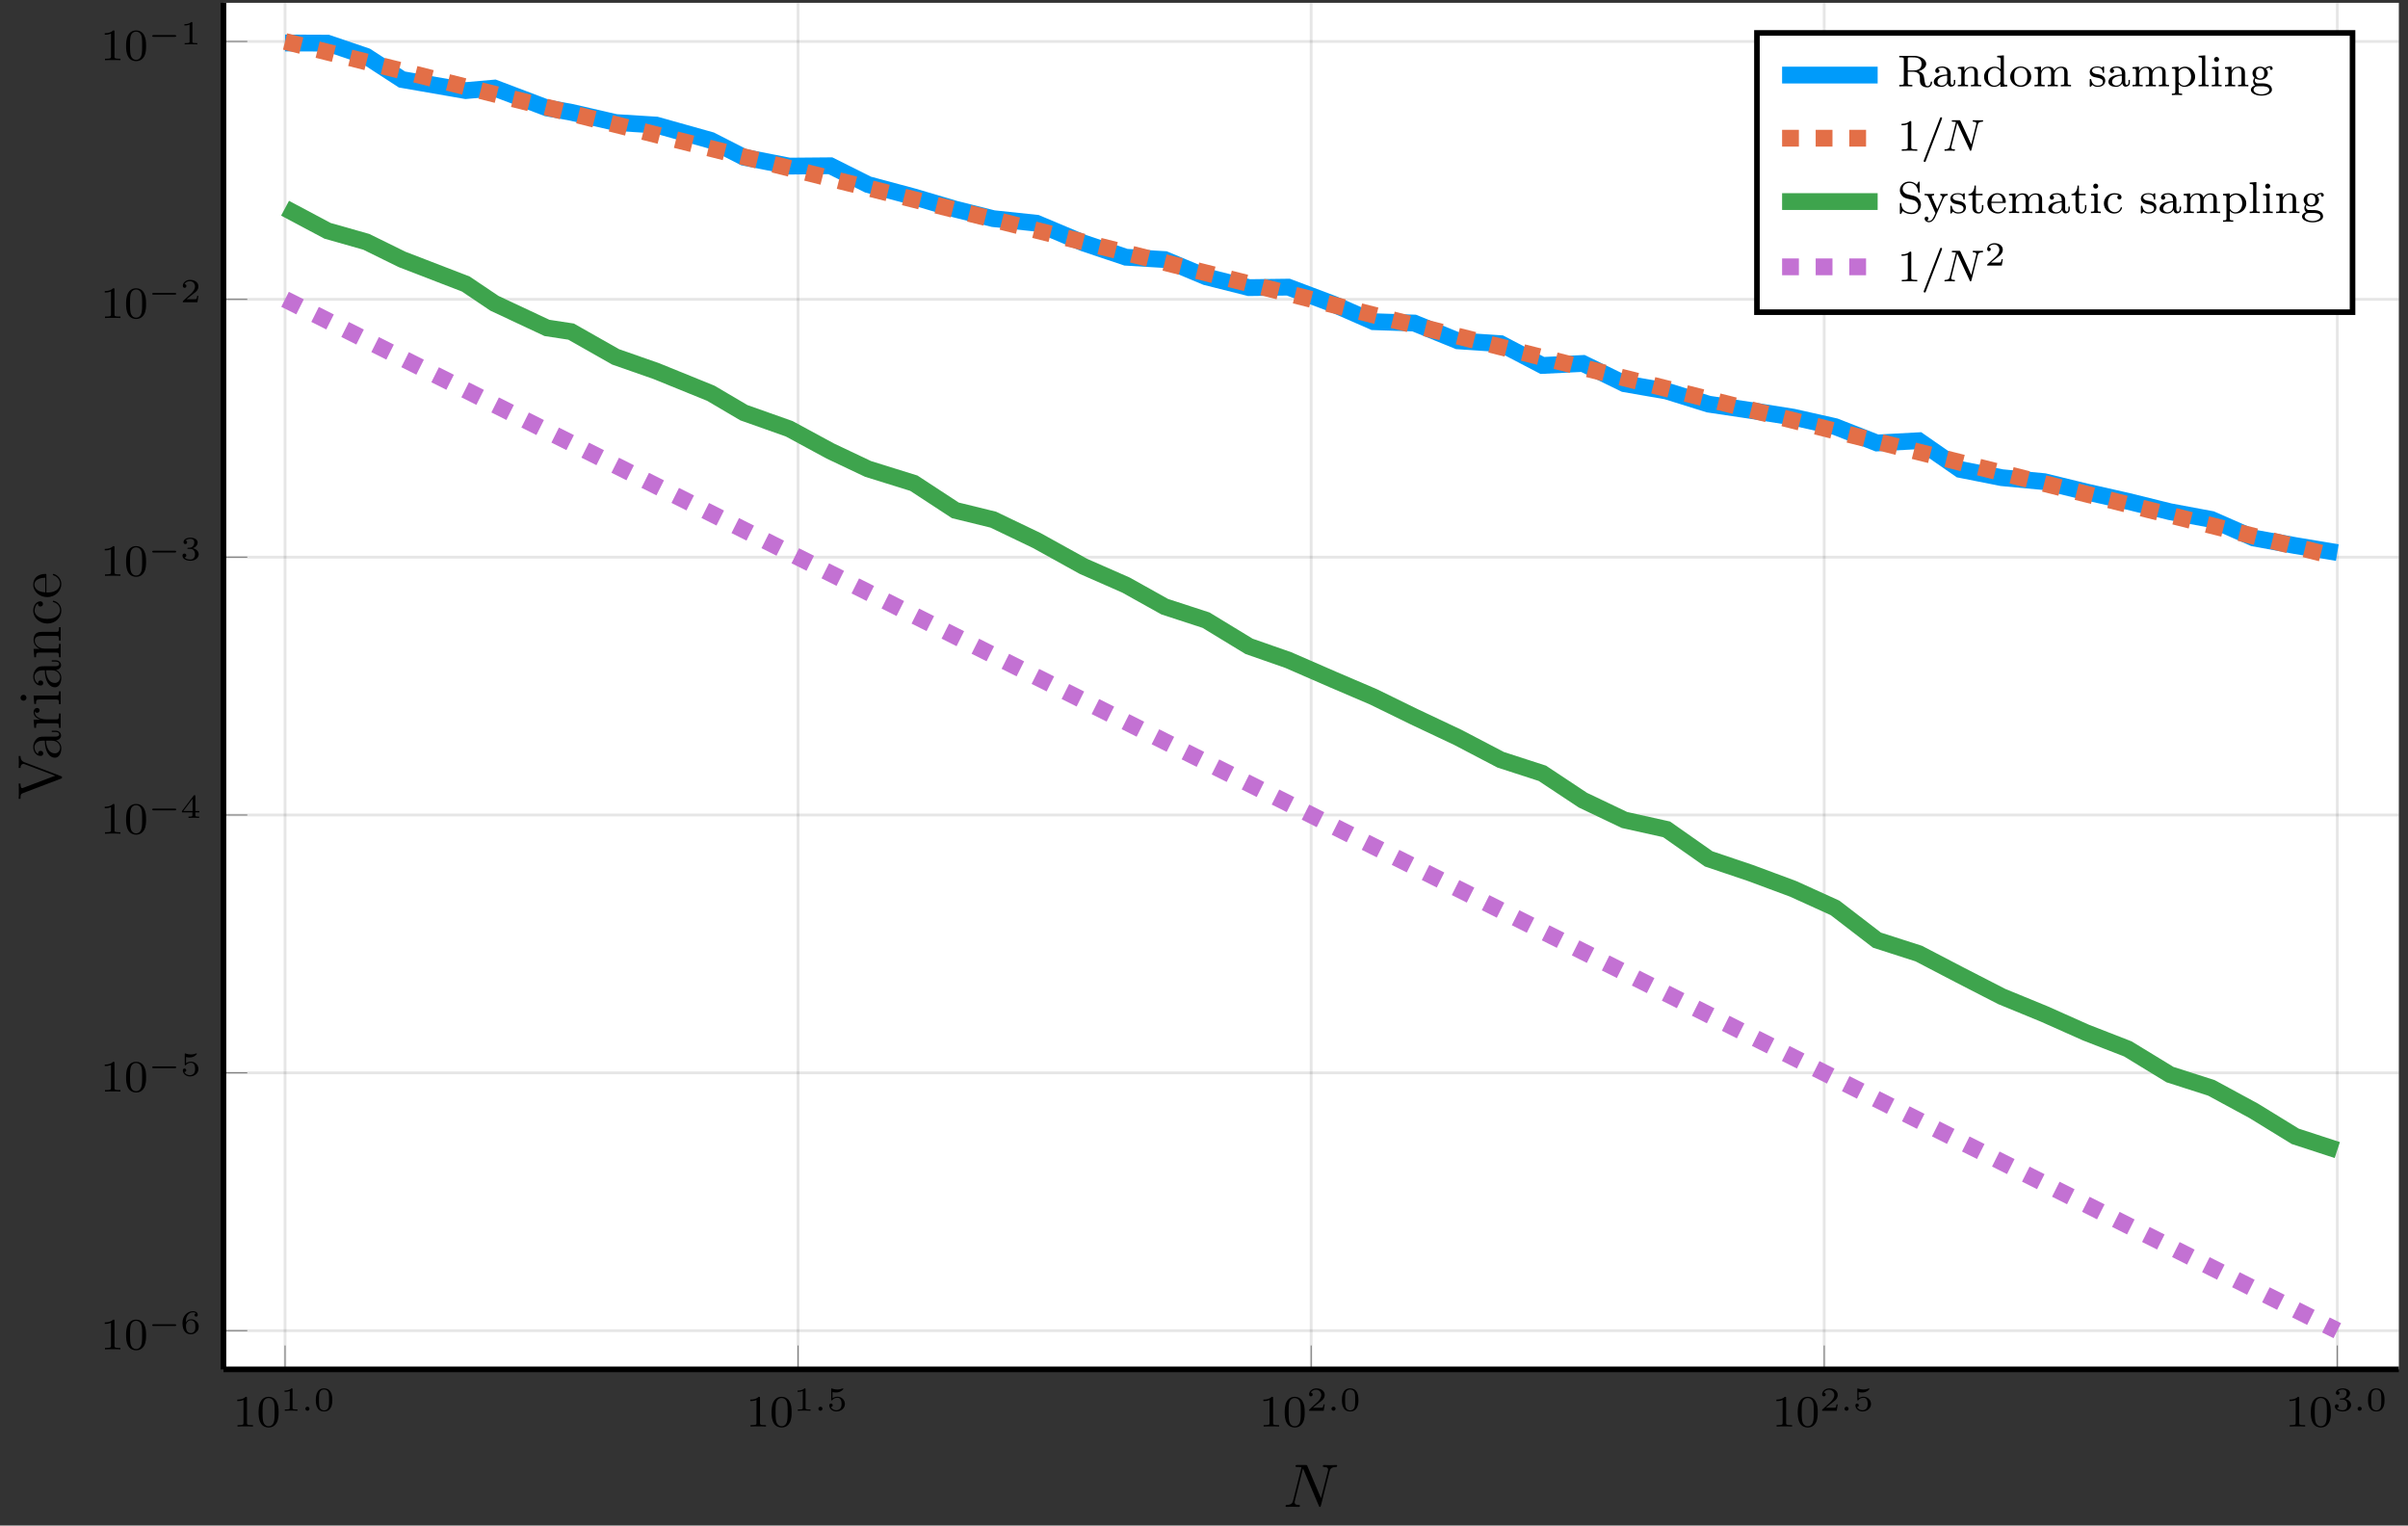 <?xml version="1.0" encoding="UTF-8"?>
<svg xmlns="http://www.w3.org/2000/svg" xmlns:xlink="http://www.w3.org/1999/xlink" width="428.575pt" height="271.467pt" viewBox="0 0 428.575 271.467" version="1.1">
<rect x="0" y="0" width="428.575" height="271.467" fill="#333333" stroke="none"/>
<defs>
<g>
<symbol overflow="visible" id="glyph0-0">
<path style="stroke:none;" d=""/>
</symbol>
<symbol overflow="visible" id="glyph0-1">
<path style="stroke:none;" d="M 2.5 -5.078 C 2.5 -5.297 2.484 -5.297 2.266 -5.297 C 1.938 -4.984 1.516 -4.797 0.766 -4.797 L 0.766 -4.531 C 0.984 -4.531 1.406 -4.531 1.875 -4.734 L 1.875 -0.656 C 1.875 -0.359 1.844 -0.266 1.094 -0.266 L 0.812 -0.266 L 0.812 0 C 1.141 -0.031 1.828 -0.031 2.188 -0.031 C 2.547 -0.031 3.234 -0.031 3.562 0 L 3.562 -0.266 L 3.281 -0.266 C 2.531 -0.266 2.5 -0.359 2.5 -0.656 Z M 2.5 -5.078 "/>
</symbol>
<symbol overflow="visible" id="glyph0-2">
<path style="stroke:none;" d="M 3.891 -2.547 C 3.891 -3.391 3.812 -3.906 3.547 -4.422 C 3.203 -5.125 2.547 -5.297 2.109 -5.297 C 1.109 -5.297 0.734 -4.547 0.625 -4.328 C 0.344 -3.75 0.328 -2.953 0.328 -2.547 C 0.328 -2.016 0.344 -1.219 0.734 -0.578 C 1.094 0.016 1.688 0.172 2.109 0.172 C 2.5 0.172 3.172 0.047 3.578 -0.734 C 3.875 -1.312 3.891 -2.031 3.891 -2.547 Z M 2.109 -0.062 C 1.844 -0.062 1.297 -0.188 1.125 -1.016 C 1.031 -1.469 1.031 -2.219 1.031 -2.641 C 1.031 -3.188 1.031 -3.75 1.125 -4.188 C 1.297 -5 1.906 -5.078 2.109 -5.078 C 2.375 -5.078 2.938 -4.938 3.094 -4.219 C 3.188 -3.781 3.188 -3.172 3.188 -2.641 C 3.188 -2.172 3.188 -1.453 3.094 -1 C 2.922 -0.172 2.375 -0.062 2.109 -0.062 Z M 2.109 -0.062 "/>
</symbol>
<symbol overflow="visible" id="glyph1-0">
<path style="stroke:none;" d=""/>
</symbol>
<symbol overflow="visible" id="glyph1-1">
<path style="stroke:none;" d="M 2.141 -3.797 C 2.141 -3.984 2.125 -3.984 1.938 -3.984 C 1.547 -3.594 0.938 -3.594 0.719 -3.594 L 0.719 -3.359 C 0.875 -3.359 1.281 -3.359 1.641 -3.531 L 1.641 -0.516 C 1.641 -0.312 1.641 -0.234 1.016 -0.234 L 0.766 -0.234 L 0.766 0 C 1.094 -0.031 1.562 -0.031 1.891 -0.031 C 2.219 -0.031 2.688 -0.031 3.016 0 L 3.016 -0.234 L 2.766 -0.234 C 2.141 -0.234 2.141 -0.312 2.141 -0.516 Z M 2.141 -3.797 "/>
</symbol>
<symbol overflow="visible" id="glyph1-2">
<path style="stroke:none;" d="M 3.297 -1.906 C 3.297 -2.344 3.297 -3.984 1.828 -3.984 C 0.359 -3.984 0.359 -2.344 0.359 -1.906 C 0.359 -1.484 0.359 0.125 1.828 0.125 C 3.297 0.125 3.297 -1.484 3.297 -1.906 Z M 1.828 -0.062 C 1.578 -0.062 1.172 -0.188 1.016 -0.688 C 0.922 -1.031 0.922 -1.609 0.922 -1.984 C 0.922 -2.391 0.922 -2.844 1.016 -3.172 C 1.156 -3.703 1.609 -3.781 1.828 -3.781 C 2.094 -3.781 2.5 -3.656 2.625 -3.203 C 2.719 -2.891 2.719 -2.453 2.719 -1.984 C 2.719 -1.609 2.719 -1 2.625 -0.672 C 2.453 -0.141 2.016 -0.062 1.828 -0.062 Z M 1.828 -0.062 "/>
</symbol>
<symbol overflow="visible" id="glyph1-3">
<path style="stroke:none;" d="M 1.016 -3.328 C 1.219 -3.266 1.422 -3.25 1.625 -3.25 C 1.766 -3.25 2.094 -3.25 2.469 -3.453 C 2.578 -3.516 2.938 -3.766 2.938 -3.891 C 2.938 -3.969 2.891 -3.984 2.859 -3.984 C 2.844 -3.984 2.844 -3.984 2.766 -3.953 C 2.562 -3.875 2.25 -3.781 1.859 -3.781 C 1.562 -3.781 1.25 -3.844 0.969 -3.938 C 0.922 -3.969 0.891 -3.984 0.875 -3.984 C 0.781 -3.984 0.781 -3.906 0.781 -3.812 L 0.781 -2.016 C 0.781 -1.922 0.781 -1.844 0.891 -1.844 C 0.953 -1.844 0.969 -1.875 1 -1.922 C 1.156 -2.109 1.422 -2.312 1.891 -2.312 C 2.625 -2.312 2.625 -1.422 2.625 -1.234 C 2.625 -1 2.609 -0.656 2.406 -0.406 C 2.219 -0.188 1.938 -0.094 1.688 -0.094 C 1.281 -0.094 0.859 -0.312 0.719 -0.672 C 1.016 -0.672 1.047 -0.906 1.047 -0.969 C 1.047 -1.141 0.922 -1.281 0.734 -1.281 C 0.688 -1.281 0.438 -1.25 0.438 -0.953 C 0.438 -0.406 0.953 0.125 1.703 0.125 C 2.531 0.125 3.219 -0.453 3.219 -1.203 C 3.219 -1.891 2.672 -2.5 1.891 -2.5 C 1.516 -2.5 1.203 -2.375 1.016 -2.219 Z M 1.016 -3.328 "/>
</symbol>
<symbol overflow="visible" id="glyph1-4">
<path style="stroke:none;" d="M 3.219 -1.125 L 3 -1.125 C 2.984 -1.031 2.922 -0.641 2.844 -0.578 C 2.797 -0.531 2.312 -0.531 2.219 -0.531 L 1.109 -0.531 L 1.875 -1.156 C 2.078 -1.328 2.609 -1.703 2.797 -1.891 C 2.969 -2.062 3.219 -2.375 3.219 -2.797 C 3.219 -3.547 2.547 -3.984 1.734 -3.984 C 0.969 -3.984 0.438 -3.469 0.438 -2.906 C 0.438 -2.609 0.688 -2.562 0.75 -2.562 C 0.906 -2.562 1.078 -2.672 1.078 -2.891 C 1.078 -3.016 1 -3.219 0.734 -3.219 C 0.875 -3.516 1.234 -3.75 1.656 -3.75 C 2.281 -3.75 2.609 -3.281 2.609 -2.797 C 2.609 -2.375 2.328 -1.938 1.922 -1.547 L 0.5 -0.25 C 0.438 -0.188 0.438 -0.188 0.438 0 L 3.031 0 Z M 3.219 -1.125 "/>
</symbol>
<symbol overflow="visible" id="glyph1-5">
<path style="stroke:none;" d="M 1.766 -1.984 C 2.266 -1.984 2.609 -1.641 2.609 -1.031 C 2.609 -0.375 2.219 -0.094 1.781 -0.094 C 1.609 -0.094 1 -0.125 0.734 -0.469 C 0.969 -0.5 1.062 -0.656 1.062 -0.812 C 1.062 -1.016 0.922 -1.156 0.719 -1.156 C 0.562 -1.156 0.375 -1.047 0.375 -0.797 C 0.375 -0.203 1.031 0.125 1.797 0.125 C 2.688 0.125 3.266 -0.438 3.266 -1.031 C 3.266 -1.469 2.938 -1.938 2.219 -2.109 C 2.703 -2.266 3.078 -2.656 3.078 -3.141 C 3.078 -3.625 2.516 -3.984 1.797 -3.984 C 1.094 -3.984 0.562 -3.656 0.562 -3.172 C 0.562 -2.906 0.766 -2.844 0.891 -2.844 C 1.047 -2.844 1.203 -2.938 1.203 -3.156 C 1.203 -3.344 1.078 -3.453 0.906 -3.469 C 1.188 -3.781 1.734 -3.781 1.797 -3.781 C 2.094 -3.781 2.484 -3.641 2.484 -3.141 C 2.484 -2.812 2.297 -2.234 1.688 -2.203 C 1.578 -2.203 1.422 -2.188 1.375 -2.188 C 1.312 -2.172 1.25 -2.172 1.25 -2.078 C 1.25 -1.984 1.312 -1.984 1.406 -1.984 Z M 1.766 -1.984 "/>
</symbol>
<symbol overflow="visible" id="glyph1-6">
<path style="stroke:none;" d="M 0.969 -1.984 C 0.984 -2.281 1 -2.781 1.203 -3.141 C 1.469 -3.609 1.859 -3.781 2.219 -3.781 C 2.359 -3.781 2.641 -3.766 2.781 -3.594 C 2.562 -3.547 2.516 -3.406 2.516 -3.297 C 2.516 -3.141 2.625 -3.016 2.812 -3.016 C 2.984 -3.016 3.094 -3.125 3.094 -3.312 C 3.094 -3.688 2.828 -3.984 2.219 -3.984 C 1.281 -3.984 0.375 -3.172 0.375 -1.891 C 0.375 -0.438 1.047 0.125 1.844 0.125 C 2.078 0.125 2.484 0.094 2.844 -0.266 C 3.047 -0.453 3.266 -0.688 3.266 -1.219 C 3.266 -1.422 3.25 -1.812 2.891 -2.141 C 2.672 -2.344 2.406 -2.547 1.906 -2.547 C 1.484 -2.547 1.172 -2.328 0.969 -1.984 Z M 1.844 -0.094 C 1 -0.094 1 -1.125 1 -1.359 C 1 -1.859 1.328 -2.359 1.875 -2.359 C 2.188 -2.359 2.359 -2.234 2.5 -2.047 C 2.672 -1.812 2.672 -1.531 2.672 -1.219 C 2.672 -0.812 2.656 -0.609 2.453 -0.359 C 2.312 -0.188 2.125 -0.094 1.844 -0.094 Z M 1.844 -0.094 "/>
</symbol>
<symbol overflow="visible" id="glyph1-7">
<path style="stroke:none;" d="M 3.375 -0.984 L 3.375 -1.219 L 2.672 -1.219 L 2.672 -3.859 C 2.672 -4 2.672 -4.047 2.531 -4.047 C 2.422 -4.047 2.406 -4.016 2.359 -3.953 L 0.281 -1.219 L 0.281 -0.984 L 2.141 -0.984 L 2.141 -0.5 C 2.141 -0.312 2.141 -0.234 1.641 -0.234 L 1.453 -0.234 L 1.453 0 C 1.578 0 2.141 -0.031 2.406 -0.031 C 2.672 -0.031 3.234 0 3.344 0 L 3.344 -0.234 L 3.172 -0.234 C 2.672 -0.234 2.672 -0.312 2.672 -0.5 L 2.672 -0.984 Z M 2.172 -3.391 L 2.172 -1.219 L 0.531 -1.219 Z M 2.172 -3.391 "/>
</symbol>
<symbol overflow="visible" id="glyph2-0">
<path style="stroke:none;" d=""/>
</symbol>
<symbol overflow="visible" id="glyph2-1">
<path style="stroke:none;" d="M 1.5 -0.359 C 1.5 -0.578 1.328 -0.719 1.141 -0.719 C 0.922 -0.719 0.766 -0.547 0.766 -0.359 C 0.766 -0.156 0.938 0 1.141 0 C 1.328 0 1.5 -0.172 1.5 -0.359 Z M 1.5 -0.359 "/>
</symbol>
<symbol overflow="visible" id="glyph3-0">
<path style="stroke:none;" d=""/>
</symbol>
<symbol overflow="visible" id="glyph3-1">
<path style="stroke:none;" d="M 4.766 -1.344 C 4.859 -1.344 5.016 -1.344 5.016 -1.5 C 5.016 -1.656 4.859 -1.656 4.766 -1.656 L 1 -1.656 C 0.891 -1.656 0.75 -1.656 0.75 -1.5 C 0.75 -1.344 0.891 -1.344 1 -1.344 Z M 4.766 -1.344 "/>
</symbol>
<symbol overflow="visible" id="glyph4-0">
<path style="stroke:none;" d=""/>
</symbol>
<symbol overflow="visible" id="glyph4-1">
<path style="stroke:none;" d="M 8.25 -6.297 C 8.359 -6.734 8.547 -7.078 9.422 -7.109 C 9.484 -7.109 9.609 -7.125 9.609 -7.328 C 9.609 -7.344 9.609 -7.453 9.469 -7.453 C 9.109 -7.453 8.719 -7.422 8.359 -7.422 C 8 -7.422 7.609 -7.453 7.25 -7.453 C 7.188 -7.453 7.062 -7.453 7.062 -7.234 C 7.062 -7.109 7.172 -7.109 7.25 -7.109 C 7.875 -7.094 8 -6.875 8 -6.625 C 8 -6.594 7.969 -6.438 7.969 -6.406 L 6.734 -1.547 L 4.328 -7.234 C 4.25 -7.438 4.234 -7.453 3.984 -7.453 L 2.516 -7.453 C 2.297 -7.453 2.203 -7.453 2.203 -7.234 C 2.203 -7.109 2.297 -7.109 2.516 -7.109 C 2.562 -7.109 3.25 -7.109 3.25 -7.016 L 1.781 -1.156 C 1.672 -0.719 1.5 -0.375 0.609 -0.344 C 0.547 -0.344 0.422 -0.328 0.422 -0.125 C 0.422 -0.047 0.484 0 0.562 0 C 0.922 0 1.297 -0.031 1.656 -0.031 C 2.031 -0.031 2.422 0 2.781 0 C 2.828 0 2.984 0 2.984 -0.219 C 2.984 -0.328 2.875 -0.344 2.766 -0.344 C 2.125 -0.359 2.047 -0.594 2.047 -0.812 C 2.047 -0.891 2.047 -0.953 2.078 -1.062 L 3.516 -6.828 C 3.562 -6.766 3.562 -6.734 3.625 -6.625 L 6.344 -0.203 C 6.406 -0.016 6.453 0 6.547 0 C 6.656 0 6.656 -0.031 6.719 -0.234 Z M 8.25 -6.297 "/>
</symbol>
<symbol overflow="visible" id="glyph5-0">
<path style="stroke:none;" d=""/>
</symbol>
<symbol overflow="visible" id="glyph5-1">
<path style="stroke:none;" d="M -7.156 -7.828 L -7.484 -7.828 L -7.453 -6.828 C -7.453 -6.531 -7.453 -5.984 -7.484 -5.703 L -7.156 -5.703 C -7.156 -6.266 -6.844 -6.422 -6.625 -6.422 C -6.562 -6.422 -6.531 -6.422 -6.391 -6.359 L -0.984 -4.312 L -6.688 -2.156 C -6.797 -2.109 -6.844 -2.109 -6.844 -2.109 C -7.156 -2.109 -7.156 -2.656 -7.156 -2.922 L -7.484 -2.922 C -7.453 -2.656 -7.453 -1.828 -7.453 -1.516 C -7.453 -1.203 -7.453 -0.453 -7.484 -0.203 L -7.156 -0.203 C -7.156 -0.875 -7.156 -1.047 -6.719 -1.219 L 0.016 -3.781 C 0.172 -3.828 0.234 -3.859 0.234 -4.016 C 0.234 -4.156 0.203 -4.172 0.016 -4.25 L -6.391 -6.688 C -6.672 -6.797 -7.156 -6.984 -7.156 -7.828 Z M -7.156 -7.828 "/>
</symbol>
<symbol overflow="visible" id="glyph5-2">
<path style="stroke:none;" d="M -0.969 -5.188 L -1.594 -5.188 L -1.594 -4.953 L -0.969 -4.953 C -0.344 -4.953 -0.266 -4.688 -0.266 -4.531 C -0.266 -4.125 -0.844 -4.125 -1 -4.125 L -2.922 -4.125 C -3.516 -4.125 -3.953 -4.125 -4.375 -3.641 C -4.734 -3.25 -4.891 -2.766 -4.891 -2.281 C -4.891 -1.375 -4.297 -0.688 -3.578 -0.688 C -3.266 -0.688 -3.109 -0.891 -3.109 -1.156 C -3.109 -1.406 -3.297 -1.594 -3.562 -1.594 C -4.016 -1.594 -4.016 -1.203 -4.016 -1.047 C -4.469 -1.297 -4.672 -1.812 -4.672 -2.25 C -4.672 -2.766 -4.25 -3.406 -3.266 -3.406 L -2.828 -3.406 C -2.797 -1.203 -1.875 -0.375 -1.031 -0.375 C -0.172 -0.375 0.109 -1.375 0.109 -2.047 C 0.109 -2.766 -0.328 -3.266 -0.859 -3.469 C -0.344 -3.516 0.062 -3.859 0.062 -4.328 C 0.062 -4.562 -0.094 -5.188 -0.969 -5.188 Z M -1.547 -3.406 C -0.469 -3.406 -0.109 -2.609 -0.109 -2.141 C -0.109 -1.594 -0.5 -1.156 -1.031 -1.156 C -2.469 -1.156 -2.609 -3.016 -2.625 -3.406 Z M -1.547 -3.406 "/>
</symbol>
<symbol overflow="visible" id="glyph5-3">
<path style="stroke:none;" d="M -4.188 -3.859 C -4.531 -3.859 -4.828 -3.578 -4.828 -3.094 C -4.828 -2.172 -3.828 -1.844 -3.609 -1.781 L -4.828 -1.781 L -4.703 -0.312 L -4.391 -0.312 C -4.391 -1.047 -4.312 -1.141 -3.781 -1.141 L -0.812 -1.141 C -0.312 -1.141 -0.312 -1.016 -0.312 -0.312 L 0 -0.312 C -0.016 -0.609 -0.016 -1.219 -0.016 -1.547 C -0.016 -1.844 -0.016 -2.625 0 -2.875 L -0.312 -2.875 L -0.312 -2.656 C -0.312 -1.844 -0.438 -1.828 -0.828 -1.828 L -2.547 -1.828 C -3.609 -1.828 -4.609 -2.266 -4.609 -3.109 C -4.609 -3.203 -4.609 -3.219 -4.594 -3.266 C -4.562 -3.172 -4.484 -3 -4.188 -3 C -3.875 -3 -3.75 -3.25 -3.75 -3.422 C -3.75 -3.641 -3.906 -3.859 -4.188 -3.859 Z M -4.188 -3.859 "/>
</symbol>
<symbol overflow="visible" id="glyph5-4">
<path style="stroke:none;" d="M 0 -2.641 L -0.312 -2.641 C -0.312 -1.922 -0.375 -1.891 -0.797 -1.891 L -4.828 -1.891 L -4.703 -0.391 L -4.391 -0.391 C -4.391 -1.094 -4.328 -1.188 -3.797 -1.188 L -0.812 -1.188 C -0.312 -1.188 -0.312 -1.078 -0.312 -0.359 L 0 -0.359 C -0.016 -0.672 -0.016 -1.188 -0.016 -1.516 C -0.016 -1.625 -0.016 -2.266 0 -2.641 Z M -6.609 -2.031 C -6.938 -2.031 -7.156 -1.766 -7.156 -1.5 C -7.156 -1.188 -6.906 -0.969 -6.609 -0.969 C -6.328 -0.969 -6.094 -1.203 -6.094 -1.484 C -6.094 -1.812 -6.359 -2.031 -6.609 -2.031 Z M -6.609 -2.031 "/>
</symbol>
<symbol overflow="visible" id="glyph5-5">
<path style="stroke:none;" d="M 0 -5.703 L -0.312 -5.703 C -0.312 -5.156 -0.312 -4.891 -0.641 -4.875 L -2.656 -4.875 C -3.688 -4.875 -3.984 -4.875 -4.344 -4.625 C -4.766 -4.297 -4.828 -3.797 -4.828 -3.422 C -4.828 -2.359 -3.922 -1.938 -3.703 -1.844 L -4.828 -1.844 L -4.703 -0.344 L -4.391 -0.344 C -4.391 -1.094 -4.312 -1.188 -3.781 -1.188 L -0.812 -1.188 C -0.312 -1.188 -0.312 -1.062 -0.312 -0.344 L 0 -0.344 C -0.016 -0.641 -0.016 -1.234 -0.016 -1.531 C -0.016 -1.844 -0.016 -2.438 0 -2.734 L -0.312 -2.734 C -0.312 -2.031 -0.312 -1.891 -0.812 -1.891 L -2.844 -1.891 C -4 -1.891 -4.609 -2.656 -4.609 -3.328 C -4.609 -4.016 -4.047 -4.156 -3.391 -4.156 L -0.812 -4.156 C -0.312 -4.156 -0.312 -4.047 -0.312 -3.328 L 0 -3.328 C -0.016 -3.609 -0.016 -4.203 -0.016 -4.516 C -0.016 -4.828 -0.016 -5.422 0 -5.703 Z M 0 -5.703 "/>
</symbol>
<symbol overflow="visible" id="glyph5-6">
<path style="stroke:none;" d="M -1.297 -4.453 C -1.406 -4.453 -1.406 -4.375 -1.406 -4.344 C -1.406 -4.234 -1.375 -4.234 -1.234 -4.188 C -0.453 -3.953 -0.125 -3.359 -0.125 -2.766 C -0.125 -2.109 -0.719 -1.219 -2.375 -1.219 C -4.188 -1.219 -4.641 -2.141 -4.641 -2.688 C -4.641 -3.109 -4.484 -3.719 -4.047 -3.969 C -4.047 -3.828 -4.047 -3.422 -3.609 -3.422 C -3.344 -3.422 -3.156 -3.609 -3.156 -3.875 C -3.156 -4.125 -3.312 -4.344 -3.625 -4.344 C -4.359 -4.344 -4.891 -3.578 -4.891 -2.688 C -4.891 -1.406 -3.75 -0.391 -2.359 -0.391 C -0.969 -0.391 0.109 -1.438 0.109 -2.672 C 0.109 -4.125 -1.203 -4.453 -1.297 -4.453 Z M -1.297 -4.453 "/>
</symbol>
<symbol overflow="visible" id="glyph5-7">
<path style="stroke:none;" d="M -1.297 -4.453 C -1.375 -4.453 -1.406 -4.406 -1.406 -4.344 C -1.406 -4.25 -1.359 -4.234 -1.297 -4.203 C -0.391 -3.922 -0.125 -3.188 -0.125 -2.734 C -0.125 -2.266 -0.438 -1.156 -2.328 -1.156 L -2.547 -1.156 L -2.547 -4.188 C -2.547 -4.438 -2.547 -4.453 -2.75 -4.453 C -3.859 -4.453 -4.891 -3.859 -4.891 -2.547 C -4.891 -1.297 -3.75 -0.328 -2.406 -0.328 C -0.953 -0.328 0.109 -1.453 0.109 -2.656 C 0.109 -3.969 -1.078 -4.453 -1.297 -4.453 Z M -2.75 -3.781 L -2.75 -1.172 C -4.469 -1.266 -4.672 -2.219 -4.672 -2.531 C -4.672 -3.703 -3.125 -3.766 -2.75 -3.781 Z M -2.75 -3.781 "/>
</symbol>
<symbol overflow="visible" id="glyph6-0">
<path style="stroke:none;" d=""/>
</symbol>
<symbol overflow="visible" id="glyph6-1">
<path style="stroke:none;" d="M 6.203 -0.719 C 6.203 -0.766 6.203 -0.875 6.078 -0.875 C 5.953 -0.875 5.953 -0.781 5.953 -0.734 C 5.906 -0.234 5.641 -0.062 5.406 -0.062 C 4.984 -0.062 4.938 -0.422 4.797 -1.438 C 4.734 -1.891 4.656 -2.438 3.781 -2.703 C 4.406 -2.875 5.156 -3.328 5.156 -4.016 C 5.156 -4.797 4.156 -5.438 2.969 -5.438 L 0.359 -5.438 L 0.359 -5.172 L 0.547 -5.172 C 1.156 -5.172 1.172 -5.094 1.172 -4.797 L 1.172 -0.641 C 1.172 -0.344 1.156 -0.266 0.547 -0.266 L 0.359 -0.266 L 0.359 0 L 1.516 -0.031 L 2.688 0 L 2.688 -0.266 L 2.516 -0.266 C 1.891 -0.266 1.875 -0.344 1.875 -0.641 L 1.875 -2.609 L 2.891 -2.609 C 3.469 -2.609 3.734 -2.312 3.797 -2.25 C 4.031 -2 4.031 -1.844 4.031 -1.312 C 4.031 -0.812 4.031 -0.469 4.359 -0.172 C 4.703 0.125 5.141 0.172 5.375 0.172 C 6.047 0.172 6.203 -0.484 6.203 -0.719 Z M 4.328 -4.016 C 4.328 -3.125 3.703 -2.844 2.859 -2.844 L 1.875 -2.844 L 1.875 -4.859 C 1.875 -5.062 1.891 -5.141 2.078 -5.172 C 2.156 -5.172 2.406 -5.172 2.562 -5.172 C 3.281 -5.172 4.328 -5.172 4.328 -4.016 Z M 4.328 -4.016 "/>
</symbol>
<symbol overflow="visible" id="glyph6-2">
<path style="stroke:none;" d="M 4.094 -0.719 L 4.094 -1.156 L 3.844 -1.156 L 3.844 -0.719 C 3.844 -0.391 3.734 -0.266 3.562 -0.266 C 3.266 -0.266 3.266 -0.625 3.266 -0.719 L 3.266 -2.375 C 3.266 -3.156 2.516 -3.547 1.781 -3.547 C 1.125 -3.547 0.531 -3.297 0.531 -2.766 C 0.531 -2.531 0.703 -2.391 0.906 -2.391 C 1.125 -2.391 1.281 -2.547 1.281 -2.766 C 1.281 -2.953 1.156 -3.094 0.984 -3.125 C 1.281 -3.328 1.719 -3.328 1.766 -3.328 C 2.219 -3.328 2.656 -3.016 2.656 -2.359 L 2.656 -2.125 C 2.203 -2.094 1.672 -2.078 1.109 -1.844 C 0.406 -1.531 0.266 -1.078 0.266 -0.812 C 0.266 -0.125 1.078 0.078 1.625 0.078 C 2.203 0.078 2.562 -0.25 2.734 -0.562 C 2.781 -0.266 2.984 0.047 3.344 0.047 C 3.422 0.047 4.094 0.016 4.094 -0.719 Z M 2.656 -1.125 C 2.656 -0.344 2.016 -0.141 1.688 -0.141 C 1.281 -0.141 0.922 -0.422 0.922 -0.812 C 0.922 -1.328 1.422 -1.875 2.656 -1.906 Z M 2.656 -1.125 "/>
</symbol>
<symbol overflow="visible" id="glyph6-3">
<path style="stroke:none;" d="M 4.484 0 L 4.484 -0.266 C 3.969 -0.266 3.875 -0.266 3.875 -0.625 L 3.875 -2.422 C 3.875 -3.078 3.562 -3.516 2.734 -3.516 C 1.938 -3.516 1.578 -2.938 1.484 -2.75 L 1.484 -3.516 L 0.328 -3.422 L 0.328 -3.156 C 0.875 -3.156 0.938 -3.109 0.938 -2.719 L 0.938 -0.625 C 0.938 -0.266 0.844 -0.266 0.328 -0.266 L 0.328 0 C 0.672 -0.031 1.016 -0.031 1.234 -0.031 C 1.469 -0.031 1.797 -0.031 2.141 0 L 2.141 -0.266 C 1.641 -0.266 1.531 -0.266 1.531 -0.625 L 1.531 -2.062 C 1.531 -2.906 2.172 -3.297 2.656 -3.297 C 3.141 -3.297 3.266 -2.953 3.266 -2.453 L 3.266 -0.625 C 3.266 -0.266 3.172 -0.266 2.656 -0.266 L 2.656 0 C 3 -0.031 3.359 -0.031 3.562 -0.031 C 3.797 -0.031 4.141 -0.031 4.484 0 Z M 4.484 0 "/>
</symbol>
<symbol overflow="visible" id="glyph6-4">
<path style="stroke:none;" d="M 4.422 0 L 4.422 -0.266 C 3.875 -0.266 3.812 -0.312 3.812 -0.703 L 3.812 -5.531 L 2.625 -5.438 L 2.625 -5.172 C 3.156 -5.172 3.234 -5.125 3.234 -4.734 L 3.234 -3.047 C 2.953 -3.359 2.578 -3.516 2.156 -3.516 C 1.156 -3.516 0.281 -2.734 0.281 -1.719 C 0.281 -0.734 1.078 0.078 2.078 0.078 C 2.547 0.078 2.938 -0.141 3.203 -0.422 L 3.203 0.078 Z M 3.203 -0.984 C 3.203 -0.844 3.203 -0.812 3.078 -0.656 C 2.859 -0.328 2.5 -0.141 2.125 -0.141 C 1.75 -0.141 1.438 -0.328 1.25 -0.625 C 1.031 -0.938 0.984 -1.328 0.984 -1.703 C 0.984 -2.172 1.062 -2.5 1.25 -2.766 C 1.438 -3.062 1.797 -3.297 2.203 -3.297 C 2.578 -3.297 2.969 -3.094 3.203 -2.688 Z M 3.203 -0.984 "/>
</symbol>
<symbol overflow="visible" id="glyph6-5">
<path style="stroke:none;" d="M 3.984 -1.703 C 3.984 -2.688 3.156 -3.547 2.109 -3.547 C 1.062 -3.547 0.234 -2.688 0.234 -1.703 C 0.234 -0.703 1.094 0.078 2.109 0.078 C 3.141 0.078 3.984 -0.703 3.984 -1.703 Z M 3.281 -1.766 C 3.281 -1.406 3.266 -0.969 3.031 -0.625 C 2.828 -0.312 2.469 -0.172 2.109 -0.172 C 1.688 -0.172 1.344 -0.375 1.172 -0.656 C 0.969 -0.984 0.953 -1.375 0.953 -1.766 C 0.953 -2.078 0.953 -2.547 1.188 -2.891 C 1.406 -3.172 1.734 -3.328 2.109 -3.328 C 2.531 -3.328 2.875 -3.125 3.047 -2.859 C 3.266 -2.516 3.281 -2.094 3.281 -1.766 Z M 3.281 -1.766 "/>
</symbol>
<symbol overflow="visible" id="glyph6-6">
<path style="stroke:none;" d="M 6.828 0 L 6.828 -0.266 C 6.312 -0.266 6.219 -0.266 6.219 -0.625 L 6.219 -2.422 C 6.219 -3.062 5.938 -3.516 5.078 -3.516 C 4.344 -3.516 3.969 -3.016 3.844 -2.781 C 3.703 -3.359 3.25 -3.516 2.734 -3.516 C 1.953 -3.516 1.594 -2.969 1.484 -2.75 L 1.484 -3.516 L 0.328 -3.422 L 0.328 -3.156 C 0.875 -3.156 0.938 -3.109 0.938 -2.719 L 0.938 -0.625 C 0.938 -0.266 0.844 -0.266 0.328 -0.266 L 0.328 0 C 0.672 -0.031 1.016 -0.031 1.234 -0.031 C 1.469 -0.031 1.797 -0.031 2.141 0 L 2.141 -0.266 C 1.641 -0.266 1.531 -0.266 1.531 -0.625 L 1.531 -2.062 C 1.531 -2.906 2.172 -3.297 2.672 -3.297 C 3.188 -3.297 3.281 -2.891 3.281 -2.453 L 3.281 -0.625 C 3.281 -0.266 3.172 -0.266 2.672 -0.266 L 2.672 0 C 3.016 -0.031 3.359 -0.031 3.578 -0.031 C 3.812 -0.031 4.141 -0.031 4.484 0 L 4.484 -0.266 C 3.969 -0.266 3.875 -0.266 3.875 -0.625 L 3.875 -2.062 C 3.875 -2.906 4.516 -3.297 5.016 -3.297 C 5.531 -3.297 5.625 -2.891 5.625 -2.453 L 5.625 -0.625 C 5.625 -0.266 5.516 -0.266 5.016 -0.266 L 5.016 0 C 5.359 -0.031 5.703 -0.031 5.922 -0.031 C 6.156 -0.031 6.484 -0.031 6.828 0 Z M 6.828 0 "/>
</symbol>
<symbol overflow="visible" id="glyph6-7">
<path style="stroke:none;" d="M 3.047 -1.031 C 3.047 -1.406 2.828 -1.969 1.875 -2.141 C 1.812 -2.156 1.359 -2.234 1.328 -2.234 C 1.078 -2.297 0.703 -2.469 0.703 -2.781 C 0.703 -3.016 0.891 -3.359 1.641 -3.359 C 2.531 -3.359 2.578 -2.703 2.594 -2.484 C 2.594 -2.422 2.656 -2.391 2.703 -2.391 C 2.844 -2.391 2.844 -2.453 2.844 -2.594 L 2.844 -3.344 C 2.844 -3.469 2.844 -3.547 2.734 -3.547 C 2.688 -3.547 2.672 -3.547 2.547 -3.422 C 2.531 -3.422 2.453 -3.344 2.438 -3.344 C 2.438 -3.344 2.406 -3.344 2.359 -3.375 C 2.234 -3.469 2 -3.547 1.641 -3.547 C 0.531 -3.547 0.281 -2.953 0.281 -2.562 C 0.281 -2.172 0.578 -1.938 0.594 -1.906 C 0.922 -1.672 1.094 -1.641 1.641 -1.547 C 2.016 -1.469 2.625 -1.359 2.625 -0.828 C 2.625 -0.516 2.422 -0.141 1.688 -0.141 C 0.875 -0.141 0.641 -0.766 0.547 -1.188 C 0.516 -1.297 0.5 -1.328 0.406 -1.328 C 0.281 -1.328 0.281 -1.266 0.281 -1.109 L 0.281 -0.125 C 0.281 0 0.281 0.078 0.375 0.078 C 0.438 0.078 0.438 0.078 0.578 -0.078 C 0.625 -0.125 0.703 -0.219 0.75 -0.266 C 1.109 0.062 1.484 0.078 1.688 0.078 C 2.703 0.078 3.047 -0.5 3.047 -1.031 Z M 3.047 -1.031 "/>
</symbol>
<symbol overflow="visible" id="glyph6-8">
<path style="stroke:none;" d="M 4.422 -1.719 C 4.422 -2.719 3.609 -3.516 2.641 -3.516 C 2.328 -3.516 1.875 -3.438 1.469 -3.016 L 1.469 -3.516 L 0.281 -3.422 L 0.281 -3.156 C 0.844 -3.156 0.891 -3.109 0.891 -2.781 L 0.891 0.922 C 0.891 1.281 0.781 1.281 0.281 1.281 L 0.281 1.547 C 0.625 1.516 0.969 1.516 1.188 1.516 C 1.422 1.516 1.75 1.516 2.094 1.547 L 2.094 1.281 C 1.578 1.281 1.484 1.281 1.484 0.922 L 1.484 -0.391 C 1.859 0.016 2.266 0.078 2.531 0.078 C 3.531 0.078 4.422 -0.703 4.422 -1.719 Z M 3.703 -1.719 C 3.703 -0.812 3.125 -0.141 2.484 -0.141 C 2.203 -0.141 1.844 -0.266 1.578 -0.656 C 1.484 -0.797 1.484 -0.812 1.484 -0.953 L 1.484 -2.656 C 1.672 -2.969 2.078 -3.266 2.578 -3.266 C 3.188 -3.266 3.703 -2.594 3.703 -1.719 Z M 3.703 -1.719 "/>
</symbol>
<symbol overflow="visible" id="glyph6-9">
<path style="stroke:none;" d="M 2.125 0 L 2.125 -0.266 C 1.625 -0.266 1.516 -0.266 1.516 -0.625 L 1.516 -5.531 L 0.328 -5.438 L 0.328 -5.172 C 0.875 -5.172 0.938 -5.125 0.938 -4.734 L 0.938 -0.625 C 0.938 -0.266 0.844 -0.266 0.328 -0.266 L 0.328 0 C 0.641 -0.031 1.094 -0.031 1.234 -0.031 C 1.391 -0.031 1.812 -0.031 2.125 0 Z M 2.125 0 "/>
</symbol>
<symbol overflow="visible" id="glyph6-10">
<path style="stroke:none;" d="M 2.078 0 L 2.078 -0.266 C 1.547 -0.266 1.516 -0.297 1.516 -0.609 L 1.516 -3.516 L 0.359 -3.422 L 0.359 -3.156 C 0.875 -3.156 0.938 -3.109 0.938 -2.719 L 0.938 -0.625 C 0.938 -0.266 0.844 -0.266 0.328 -0.266 L 0.328 0 C 0.641 -0.031 1.094 -0.031 1.219 -0.031 C 1.312 -0.031 1.797 -0.031 2.078 0 Z M 1.625 -4.797 C 1.625 -5.062 1.406 -5.25 1.172 -5.25 C 0.953 -5.25 0.734 -5.062 0.734 -4.797 C 0.734 -4.562 0.922 -4.359 1.172 -4.359 C 1.422 -4.359 1.625 -4.562 1.625 -4.797 Z M 1.625 -4.797 "/>
</symbol>
<symbol overflow="visible" id="glyph6-11">
<path style="stroke:none;" d="M 4.109 -3.203 C 4.109 -3.328 4 -3.609 3.656 -3.609 C 3.516 -3.609 3.125 -3.562 2.766 -3.234 C 2.562 -3.375 2.25 -3.516 1.875 -3.516 C 1.094 -3.516 0.516 -2.969 0.516 -2.344 C 0.516 -1.969 0.719 -1.688 0.891 -1.531 C 0.703 -1.328 0.641 -1.078 0.641 -0.891 C 0.641 -0.562 0.812 -0.312 0.984 -0.172 C 0.562 -0.062 0.234 0.25 0.234 0.609 C 0.234 1.188 1.062 1.641 2.109 1.641 C 3.109 1.641 3.984 1.234 3.984 0.594 C 3.984 0.172 3.734 -0.172 3.469 -0.297 C 3 -0.547 2.609 -0.547 1.828 -0.547 L 1.375 -0.547 C 1.125 -0.578 0.938 -0.781 0.938 -1.078 C 0.938 -1.266 0.984 -1.344 1.031 -1.406 C 1.375 -1.219 1.688 -1.172 1.875 -1.172 C 2.656 -1.172 3.25 -1.719 3.25 -2.344 C 3.25 -2.641 3.109 -2.906 2.922 -3.109 C 3.031 -3.203 3.297 -3.375 3.688 -3.375 C 3.656 -3.359 3.609 -3.312 3.609 -3.188 C 3.609 -3.047 3.719 -2.938 3.859 -2.938 C 3.969 -2.938 4.109 -3.016 4.109 -3.203 Z M 2.609 -2.344 C 2.609 -2.047 2.578 -1.844 2.453 -1.688 C 2.281 -1.453 2.031 -1.406 1.875 -1.406 C 1.141 -1.406 1.141 -2.172 1.141 -2.344 C 1.141 -2.641 1.172 -2.844 1.297 -3 C 1.438 -3.188 1.656 -3.281 1.875 -3.281 C 2.609 -3.281 2.609 -2.516 2.609 -2.344 Z M 3.516 0.609 C 3.516 1.031 2.906 1.406 2.109 1.406 C 1.312 1.406 0.703 1.031 0.703 0.609 C 0.703 0.438 0.844 -0.031 1.484 -0.031 L 2.25 -0.031 C 2.469 -0.031 3.516 -0.031 3.516 0.609 Z M 3.516 0.609 "/>
</symbol>
<symbol overflow="visible" id="glyph6-12">
<path style="stroke:none;" d="M 4.219 -1.469 C 4.219 -2.172 3.766 -2.875 2.953 -3.062 L 1.859 -3.328 C 1.344 -3.438 0.969 -3.844 0.969 -4.328 C 0.969 -4.875 1.438 -5.375 2.125 -5.375 C 3.5 -5.375 3.688 -4.078 3.734 -3.781 C 3.75 -3.688 3.75 -3.641 3.859 -3.641 C 3.984 -3.641 3.984 -3.688 3.984 -3.844 L 3.984 -5.406 C 3.984 -5.531 3.984 -5.609 3.875 -5.609 C 3.812 -5.609 3.797 -5.594 3.75 -5.5 L 3.469 -5.047 C 3.062 -5.484 2.562 -5.609 2.125 -5.609 C 1.172 -5.609 0.469 -4.891 0.469 -4.078 C 0.469 -3.469 0.812 -3.141 0.969 -2.984 C 1.25 -2.703 1.516 -2.641 2.375 -2.438 C 3.062 -2.281 3.172 -2.25 3.438 -1.969 C 3.516 -1.891 3.719 -1.625 3.719 -1.234 C 3.719 -0.672 3.297 -0.094 2.547 -0.094 C 1.672 -0.094 0.766 -0.516 0.719 -1.625 C 0.703 -1.75 0.703 -1.812 0.594 -1.812 C 0.469 -1.812 0.469 -1.75 0.469 -1.594 L 0.469 -0.047 C 0.469 0.094 0.469 0.172 0.578 0.172 C 0.641 0.172 0.641 0.156 0.703 0.078 C 0.734 0.031 0.766 -0.047 0.984 -0.375 C 1.484 0.062 2.078 0.172 2.562 0.172 C 3.547 0.172 4.219 -0.625 4.219 -1.469 Z M 4.219 -1.469 "/>
</symbol>
<symbol overflow="visible" id="glyph6-13">
<path style="stroke:none;" d="M 4.281 -3.172 L 4.281 -3.438 C 4.016 -3.406 4 -3.406 3.656 -3.406 C 3.625 -3.406 3.203 -3.406 2.969 -3.438 L 2.969 -3.172 C 3.203 -3.156 3.312 -3.031 3.312 -2.844 C 3.312 -2.797 3.312 -2.734 3.266 -2.641 L 2.422 -0.719 L 1.484 -2.812 C 1.438 -2.922 1.438 -2.938 1.438 -2.969 C 1.438 -3.156 1.688 -3.172 1.859 -3.172 L 1.859 -3.438 C 1.5 -3.406 1.156 -3.406 0.984 -3.406 C 0.812 -3.406 0.438 -3.406 0.172 -3.438 L 0.172 -3.172 C 0.594 -3.172 0.703 -3.156 0.844 -2.859 L 2.094 0 C 1.734 0.844 1.5 1.406 0.938 1.406 C 0.734 1.406 0.609 1.312 0.609 1.312 C 0.672 1.297 0.859 1.203 0.859 0.969 C 0.859 0.75 0.688 0.625 0.516 0.625 C 0.344 0.625 0.172 0.734 0.172 0.984 C 0.172 1.328 0.516 1.625 0.938 1.625 C 1.656 1.625 2.031 0.766 2.062 0.688 L 3.531 -2.625 C 3.734 -3.078 4.031 -3.156 4.281 -3.172 Z M 4.281 -3.172 "/>
</symbol>
<symbol overflow="visible" id="glyph6-14">
<path style="stroke:none;" d="M 2.812 -1 L 2.812 -1.438 L 2.562 -1.438 L 2.562 -1.016 C 2.562 -0.469 2.312 -0.172 2.016 -0.172 C 1.484 -0.172 1.484 -0.859 1.484 -0.984 L 1.484 -3.172 L 2.672 -3.172 L 2.672 -3.438 L 1.484 -3.438 L 1.484 -4.906 L 1.234 -4.906 C 1.234 -4.172 0.906 -3.422 0.156 -3.391 L 0.156 -3.172 L 0.875 -3.172 L 0.875 -1 C 0.875 -0.062 1.594 0.078 1.953 0.078 C 2.5 0.078 2.812 -0.391 2.812 -1 Z M 2.812 -1 "/>
</symbol>
<symbol overflow="visible" id="glyph6-15">
<path style="stroke:none;" d="M 3.516 -0.953 C 3.516 -0.984 3.484 -1.062 3.391 -1.062 C 3.297 -1.062 3.281 -1.016 3.266 -0.969 C 2.984 -0.188 2.297 -0.172 2.156 -0.172 C 1.797 -0.172 1.422 -0.328 1.188 -0.703 C 0.953 -1.062 0.953 -1.578 0.953 -1.812 L 3.297 -1.812 C 3.469 -1.812 3.516 -1.812 3.516 -2 C 3.516 -2.703 3.125 -3.547 2 -3.547 C 1.016 -3.547 0.234 -2.734 0.234 -1.75 C 0.234 -0.719 1.094 0.078 2.109 0.078 C 3.109 0.078 3.516 -0.766 3.516 -0.953 Z M 2.969 -2.031 L 0.953 -2.031 C 1.031 -3.141 1.703 -3.328 2 -3.328 C 2.938 -3.328 2.969 -2.203 2.969 -2.031 Z M 2.969 -2.031 "/>
</symbol>
<symbol overflow="visible" id="glyph6-16">
<path style="stroke:none;" d="M 3.516 -0.953 C 3.516 -1.047 3.406 -1.047 3.391 -1.047 C 3.328 -1.047 3.297 -1.047 3.266 -0.969 C 3.219 -0.797 2.984 -0.172 2.188 -0.172 C 1.703 -0.172 0.984 -0.547 0.984 -1.734 C 0.984 -2.875 1.578 -3.312 2.156 -3.312 C 2.234 -3.312 2.656 -3.312 2.938 -3.156 C 2.703 -3.094 2.672 -2.906 2.672 -2.812 C 2.672 -2.594 2.828 -2.438 3.047 -2.438 C 3.266 -2.438 3.422 -2.578 3.422 -2.828 C 3.422 -3.312 2.891 -3.547 2.141 -3.547 C 1.031 -3.547 0.281 -2.672 0.281 -1.719 C 0.281 -0.703 1.109 0.078 2.109 0.078 C 3.234 0.078 3.516 -0.859 3.516 -0.953 Z M 3.516 -0.953 "/>
</symbol>
<symbol overflow="visible" id="glyph7-0">
<path style="stroke:none;" d=""/>
</symbol>
<symbol overflow="visible" id="glyph7-1">
<path style="stroke:none;" d="M 3.703 -5.641 C 3.75 -5.75 3.75 -5.766 3.75 -5.797 C 3.75 -5.891 3.672 -5.969 3.562 -5.969 C 3.438 -5.969 3.406 -5.875 3.375 -5.797 L 0.516 1.656 C 0.469 1.766 0.469 1.781 0.469 1.812 C 0.469 1.906 0.547 1.984 0.656 1.984 C 0.781 1.984 0.812 1.891 0.844 1.812 Z M 3.703 -5.641 "/>
</symbol>
<symbol overflow="visible" id="glyph7-2">
<path style="stroke:none;" d="M 6.312 -4.578 C 6.406 -4.969 6.578 -5.156 7.156 -5.172 C 7.234 -5.172 7.297 -5.234 7.297 -5.328 C 7.297 -5.375 7.266 -5.438 7.188 -5.438 C 7.125 -5.438 6.969 -5.422 6.391 -5.422 C 5.75 -5.422 5.641 -5.438 5.562 -5.438 C 5.438 -5.438 5.422 -5.359 5.422 -5.297 C 5.422 -5.188 5.516 -5.172 5.594 -5.172 C 6.078 -5.156 6.078 -4.953 6.078 -4.844 C 6.078 -4.797 6.078 -4.75 6.047 -4.625 L 5.172 -1.141 L 3.25 -5.297 C 3.188 -5.438 3.172 -5.438 2.984 -5.438 L 1.938 -5.438 C 1.797 -5.438 1.703 -5.438 1.703 -5.297 C 1.703 -5.172 1.797 -5.172 1.953 -5.172 C 2.031 -5.172 2.266 -5.172 2.453 -5.125 L 1.375 -0.859 C 1.281 -0.453 1.078 -0.281 0.547 -0.266 C 0.5 -0.266 0.391 -0.25 0.391 -0.109 C 0.391 -0.062 0.438 0 0.516 0 C 0.547 0 0.734 -0.031 1.312 -0.031 C 1.938 -0.031 2.062 0 2.125 0 C 2.156 0 2.281 0 2.281 -0.156 C 2.281 -0.25 2.188 -0.266 2.141 -0.266 C 1.844 -0.266 1.609 -0.312 1.609 -0.594 C 1.609 -0.641 1.641 -0.75 1.641 -0.75 L 2.672 -4.922 L 2.688 -4.922 L 4.906 -0.141 C 4.953 -0.016 4.969 0 5.047 0 C 5.156 0 5.172 -0.031 5.203 -0.172 Z M 6.312 -4.578 "/>
</symbol>
</g>
<clipPath id="clip1">
  <path d="M 39.773 0.5 L 426.945 0.5 L 426.945 141 L 39.773 141 Z M 39.773 0.5 "/>
</clipPath>
<clipPath id="clip2">
  <path d="M 39.773 0.5 L 426.945 0.5 L 426.945 142 L 39.773 142 Z M 39.773 0.5 "/>
</clipPath>
<clipPath id="clip3">
  <path d="M 39.773 0.5 L 426.945 0.5 L 426.945 243.672 L 39.773 243.672 Z M 39.773 0.5 "/>
</clipPath>
<clipPath id="clip4">
  <path d="M 39.773 10 L 426.945 10 L 426.945 243.672 L 39.773 243.672 Z M 39.773 10 "/>
</clipPath>
</defs>
<g id="surface1">
<path style=" stroke:none;fill-rule:nonzero;fill:rgb(100%,100%,100%);fill-opacity:1;" d="M 39.773 243.672 L 426.945 243.672 L 426.945 0.5 L 39.773 0.5 Z M 39.773 243.672 "/>
<path style="fill:none;stroke-width:0.498;stroke-linecap:butt;stroke-linejoin:miter;stroke:rgb(0%,0%,0%);stroke-opacity:0.1;stroke-miterlimit:10;" d="M 182.629 -282.174 L 182.629 -39.002 M 273.934 -282.174 L 273.934 -39.002 M 365.258 -282.174 L 365.258 -39.002 M 456.567 -282.174 L 456.567 -39.002 M 547.887 -282.174 L 547.887 -39.002 " transform="matrix(1,0,0,-1,-131.895,-38.502)"/>
<path style="fill:none;stroke-width:0.498;stroke-linecap:butt;stroke-linejoin:miter;stroke:rgb(0%,0%,0%);stroke-opacity:0.1;stroke-miterlimit:10;" d="M 171.668 -275.291 L 558.84 -275.291 M 171.668 -229.408 L 558.84 -229.408 M 171.668 -183.525 L 558.84 -183.525 M 171.668 -137.647 L 558.84 -137.647 M 171.668 -91.764 L 558.84 -91.764 M 171.668 -45.881 L 558.84 -45.881 " transform="matrix(1,0,0,-1,-131.895,-38.502)"/>
<path style="fill:none;stroke-width:0.199;stroke-linecap:butt;stroke-linejoin:miter;stroke:rgb(50%,50%,50%);stroke-opacity:1;stroke-miterlimit:10;" d="M 182.629 -282.174 L 182.629 -277.924 M 273.934 -282.174 L 273.934 -277.924 M 365.258 -282.174 L 365.258 -277.924 M 456.567 -282.174 L 456.567 -277.924 M 547.887 -282.174 L 547.887 -277.924 " transform="matrix(1,0,0,-1,-131.895,-38.502)"/>
<path style="fill:none;stroke-width:0.199;stroke-linecap:butt;stroke-linejoin:miter;stroke:rgb(50%,50%,50%);stroke-opacity:1;stroke-miterlimit:10;" d="M 171.668 -275.291 L 175.911 -275.291 M 171.668 -229.408 L 175.911 -229.408 M 171.668 -183.525 L 175.911 -183.525 M 171.668 -137.647 L 175.911 -137.647 M 171.668 -91.764 L 175.911 -91.764 M 171.668 -45.881 L 175.911 -45.881 " transform="matrix(1,0,0,-1,-131.895,-38.502)"/>
<path style="fill:none;stroke-width:0.996;stroke-linecap:butt;stroke-linejoin:miter;stroke:rgb(0%,0%,0%);stroke-opacity:1;stroke-miterlimit:10;" d="M 171.668 -282.174 L 558.84 -282.174 " transform="matrix(1,0,0,-1,-131.895,-38.502)"/>
<path style="fill:none;stroke-width:0.996;stroke-linecap:butt;stroke-linejoin:miter;stroke:rgb(0%,0%,0%);stroke-opacity:1;stroke-miterlimit:10;" d="M 171.668 -282.174 L 171.668 -39.002 " transform="matrix(1,0,0,-1,-131.895,-38.502)"/>
<g style="fill:rgb(0%,0%,0%);fill-opacity:1;">
  <use xlink:href="#glyph0-1" x="41.46" y="253.852"/>
  <use xlink:href="#glyph0-2" x="45.695" y="253.852"/>
</g>
<g style="fill:rgb(0%,0%,0%);fill-opacity:1;">
  <use xlink:href="#glyph1-1" x="49.929" y="251.039"/>
</g>
<g style="fill:rgb(0%,0%,0%);fill-opacity:1;">
  <use xlink:href="#glyph2-1" x="53.582" y="251.039"/>
</g>
<g style="fill:rgb(0%,0%,0%);fill-opacity:1;">
  <use xlink:href="#glyph1-2" x="55.851" y="251.039"/>
</g>
<g style="fill:rgb(0%,0%,0%);fill-opacity:1;">
  <use xlink:href="#glyph0-1" x="132.765" y="253.852"/>
  <use xlink:href="#glyph0-2" x="137" y="253.852"/>
</g>
<g style="fill:rgb(0%,0%,0%);fill-opacity:1;">
  <use xlink:href="#glyph1-1" x="141.233" y="251.039"/>
</g>
<g style="fill:rgb(0%,0%,0%);fill-opacity:1;">
  <use xlink:href="#glyph2-1" x="144.886" y="251.039"/>
</g>
<g style="fill:rgb(0%,0%,0%);fill-opacity:1;">
  <use xlink:href="#glyph1-3" x="147.156" y="251.039"/>
</g>
<g style="fill:rgb(0%,0%,0%);fill-opacity:1;">
  <use xlink:href="#glyph0-1" x="224.086" y="253.852"/>
  <use xlink:href="#glyph0-2" x="228.321" y="253.852"/>
</g>
<g style="fill:rgb(0%,0%,0%);fill-opacity:1;">
  <use xlink:href="#glyph1-4" x="232.555" y="251.039"/>
</g>
<g style="fill:rgb(0%,0%,0%);fill-opacity:1;">
  <use xlink:href="#glyph2-1" x="236.208" y="251.039"/>
</g>
<g style="fill:rgb(0%,0%,0%);fill-opacity:1;">
  <use xlink:href="#glyph1-2" x="238.477" y="251.039"/>
</g>
<g style="fill:rgb(0%,0%,0%);fill-opacity:1;">
  <use xlink:href="#glyph0-1" x="315.394" y="253.852"/>
  <use xlink:href="#glyph0-2" x="319.629" y="253.852"/>
</g>
<g style="fill:rgb(0%,0%,0%);fill-opacity:1;">
  <use xlink:href="#glyph1-4" x="323.862" y="251.039"/>
</g>
<g style="fill:rgb(0%,0%,0%);fill-opacity:1;">
  <use xlink:href="#glyph2-1" x="327.515" y="251.039"/>
</g>
<g style="fill:rgb(0%,0%,0%);fill-opacity:1;">
  <use xlink:href="#glyph1-3" x="329.785" y="251.039"/>
</g>
<g style="fill:rgb(0%,0%,0%);fill-opacity:1;">
  <use xlink:href="#glyph0-1" x="406.713" y="253.852"/>
  <use xlink:href="#glyph0-2" x="410.948" y="253.852"/>
</g>
<g style="fill:rgb(0%,0%,0%);fill-opacity:1;">
  <use xlink:href="#glyph1-5" x="415.181" y="251.039"/>
</g>
<g style="fill:rgb(0%,0%,0%);fill-opacity:1;">
  <use xlink:href="#glyph2-1" x="418.834" y="251.039"/>
</g>
<g style="fill:rgb(0%,0%,0%);fill-opacity:1;">
  <use xlink:href="#glyph1-2" x="421.103" y="251.039"/>
</g>
<g style="fill:rgb(0%,0%,0%);fill-opacity:1;">
  <use xlink:href="#glyph0-1" x="17.876" y="240.116"/>
  <use xlink:href="#glyph0-2" x="22.111" y="240.116"/>
</g>
<g style="fill:rgb(0%,0%,0%);fill-opacity:1;">
  <use xlink:href="#glyph3-1" x="26.344" y="237.303"/>
</g>
<g style="fill:rgb(0%,0%,0%);fill-opacity:1;">
  <use xlink:href="#glyph1-6" x="32.1" y="237.303"/>
</g>
<g style="fill:rgb(0%,0%,0%);fill-opacity:1;">
  <use xlink:href="#glyph0-1" x="17.876" y="194.235"/>
  <use xlink:href="#glyph0-2" x="22.111" y="194.235"/>
</g>
<g style="fill:rgb(0%,0%,0%);fill-opacity:1;">
  <use xlink:href="#glyph3-1" x="26.344" y="191.422"/>
</g>
<g style="fill:rgb(0%,0%,0%);fill-opacity:1;">
  <use xlink:href="#glyph1-3" x="32.1" y="191.422"/>
</g>
<g style="fill:rgb(0%,0%,0%);fill-opacity:1;">
  <use xlink:href="#glyph0-1" x="17.876" y="148.354"/>
  <use xlink:href="#glyph0-2" x="22.111" y="148.354"/>
</g>
<g style="fill:rgb(0%,0%,0%);fill-opacity:1;">
  <use xlink:href="#glyph3-1" x="26.344" y="145.541"/>
</g>
<g style="fill:rgb(0%,0%,0%);fill-opacity:1;">
  <use xlink:href="#glyph1-7" x="32.1" y="145.541"/>
</g>
<g style="fill:rgb(0%,0%,0%);fill-opacity:1;">
  <use xlink:href="#glyph0-1" x="17.876" y="102.473"/>
  <use xlink:href="#glyph0-2" x="22.111" y="102.473"/>
</g>
<g style="fill:rgb(0%,0%,0%);fill-opacity:1;">
  <use xlink:href="#glyph3-1" x="26.344" y="99.66"/>
</g>
<g style="fill:rgb(0%,0%,0%);fill-opacity:1;">
  <use xlink:href="#glyph1-5" x="32.1" y="99.66"/>
</g>
<g style="fill:rgb(0%,0%,0%);fill-opacity:1;">
  <use xlink:href="#glyph0-1" x="17.876" y="56.592"/>
  <use xlink:href="#glyph0-2" x="22.111" y="56.592"/>
</g>
<g style="fill:rgb(0%,0%,0%);fill-opacity:1;">
  <use xlink:href="#glyph3-1" x="26.344" y="53.78"/>
</g>
<g style="fill:rgb(0%,0%,0%);fill-opacity:1;">
  <use xlink:href="#glyph1-4" x="32.1" y="53.78"/>
</g>
<g style="fill:rgb(0%,0%,0%);fill-opacity:1;">
  <use xlink:href="#glyph0-1" x="17.876" y="10.711"/>
  <use xlink:href="#glyph0-2" x="22.111" y="10.711"/>
</g>
<g style="fill:rgb(0%,0%,0%);fill-opacity:1;">
  <use xlink:href="#glyph3-1" x="26.344" y="7.899"/>
</g>
<g style="fill:rgb(0%,0%,0%);fill-opacity:1;">
  <use xlink:href="#glyph1-1" x="32.1" y="7.899"/>
</g>
<g clip-path="url(#clip1)" clip-rule="nonzero">
<path style="fill:none;stroke-width:2.989;stroke-linecap:butt;stroke-linejoin:miter;stroke:rgb(0%,60.559%,97.867%);stroke-opacity:1;stroke-miterlimit:10;" d="M 182.629 -46.147 L 190.184 -46.178 L 197.086 -48.525 L 203.438 -52.65 L 214.786 -54.623 L 219.899 -54.174 L 229.243 -57.713 L 233.532 -58.479 L 241.473 -60.307 L 248.688 -60.756 L 258.411 -63.482 L 264.29 -66.482 L 272.356 -68.061 L 279.684 -67.998 L 286.395 -71.35 L 294.536 -73.533 L 301.922 -75.721 L 308.672 -77.408 L 316.379 -78.221 L 324.739 -81.74 L 332.293 -84.275 L 339.192 -84.689 L 346.543 -87.76 L 354.207 -89.686 L 361.188 -89.596 L 369.125 -92.588 L 376.34 -95.744 L 383.586 -95.986 L 391.372 -99.154 L 398.981 -99.658 L 406.399 -103.533 L 413.618 -103.178 L 421.02 -106.787 L 428.508 -108.084 L 436.004 -110.42 L 443.446 -111.529 L 451.055 -112.736 L 458.493 -114.408 L 465.961 -117.33 L 473.399 -116.928 L 480.758 -122.033 L 488.168 -123.502 L 495.711 -124.209 L 503.161 -126.025 L 510.602 -127.705 L 518.102 -129.557 L 525.473 -130.932 L 533.008 -134.236 L 540.399 -135.584 L 547.887 -136.83 " transform="matrix(1,0,0,-1,-131.895,-38.502)"/>
</g>
<g clip-path="url(#clip2)" clip-rule="nonzero">
<path style="fill:none;stroke-width:2.989;stroke-linecap:butt;stroke-linejoin:miter;stroke:rgb(88.885%,43.564%,27.811%);stroke-opacity:1;stroke-dasharray:2.989,2.989;stroke-miterlimit:10;" d="M 182.629 -45.881 L 190.184 -47.779 L 197.086 -49.514 L 203.438 -51.111 L 214.786 -53.963 L 219.899 -55.248 L 229.243 -57.596 L 233.532 -58.67 L 241.473 -60.666 L 248.688 -62.479 L 258.411 -64.924 L 264.29 -66.397 L 272.356 -68.428 L 279.684 -70.268 L 286.395 -71.951 L 294.536 -73.998 L 301.922 -75.854 L 308.672 -77.549 L 316.379 -79.486 L 324.739 -81.584 L 332.293 -83.486 L 339.192 -85.217 L 346.543 -87.064 L 354.207 -88.986 L 361.188 -90.74 L 369.125 -92.736 L 376.34 -94.549 L 383.586 -96.369 L 391.372 -98.326 L 398.981 -100.24 L 406.399 -102.1 L 413.618 -103.912 L 421.02 -105.772 L 428.508 -107.654 L 436.004 -109.537 L 443.446 -111.408 L 451.055 -113.322 L 458.493 -115.189 L 465.961 -117.064 L 473.399 -118.936 L 480.758 -120.783 L 488.168 -122.643 L 495.711 -124.537 L 503.161 -126.408 L 510.602 -128.279 L 518.102 -130.166 L 525.473 -132.018 L 533.008 -133.908 L 540.399 -135.764 L 547.887 -137.647 " transform="matrix(1,0,0,-1,-131.895,-38.502)"/>
</g>
<g clip-path="url(#clip3)" clip-rule="nonzero">
<path style="fill:none;stroke-width:2.989;stroke-linecap:butt;stroke-linejoin:miter;stroke:rgb(24.222%,64.326%,30.443%);stroke-opacity:1;stroke-miterlimit:10;" d="M 182.629 -75.553 L 190.184 -79.572 L 197.086 -81.533 L 203.438 -84.658 L 214.786 -89.037 L 219.899 -92.475 L 229.243 -96.854 L 233.532 -97.51 L 241.473 -102.01 L 248.688 -104.533 L 258.411 -108.482 L 264.29 -111.943 L 272.356 -114.799 L 279.684 -118.768 L 286.395 -121.947 L 294.536 -124.482 L 301.922 -129.315 L 308.672 -130.971 L 316.379 -134.666 L 324.739 -139.291 L 332.293 -142.611 L 339.192 -146.459 L 346.543 -148.857 L 354.207 -153.518 L 361.188 -155.959 L 369.125 -159.416 L 376.34 -162.502 L 383.586 -166.045 L 391.372 -169.721 L 398.981 -173.701 L 406.399 -176.107 L 413.618 -180.889 L 421.02 -184.416 L 428.508 -186.08 L 436.004 -191.338 L 443.446 -193.85 L 451.055 -196.678 L 458.493 -200.057 L 465.961 -205.799 L 473.399 -208.19 L 480.758 -212.025 L 488.168 -215.83 L 495.711 -218.928 L 503.161 -222.248 L 510.602 -225.147 L 518.102 -229.721 L 525.473 -232.084 L 533.008 -236.166 L 540.399 -240.705 L 547.887 -243.15 " transform="matrix(1,0,0,-1,-131.895,-38.502)"/>
</g>
<g clip-path="url(#clip4)" clip-rule="nonzero">
<path style="fill:none;stroke-width:2.989;stroke-linecap:butt;stroke-linejoin:miter;stroke:rgb(76.442%,44.409%,82.43%);stroke-opacity:1;stroke-dasharray:2.989,2.989;stroke-miterlimit:10;" d="M 182.629 -91.764 L 190.184 -95.561 L 197.086 -99.029 L 203.438 -102.221 L 214.786 -107.924 L 219.899 -110.498 L 229.243 -115.189 L 233.532 -117.342 L 241.473 -121.33 L 248.688 -124.955 L 258.411 -129.842 L 264.29 -132.795 L 272.356 -136.854 L 279.684 -140.533 L 286.395 -143.904 L 294.536 -147.994 L 301.922 -151.705 L 308.672 -155.1 L 316.379 -158.971 L 324.739 -163.17 L 332.293 -166.967 L 339.192 -170.44 L 346.543 -174.135 L 354.207 -177.975 L 361.188 -181.482 L 369.125 -185.471 L 376.34 -189.096 L 383.586 -192.736 L 391.372 -196.65 L 398.981 -200.475 L 406.399 -204.201 L 413.618 -207.826 L 421.02 -211.545 L 428.508 -215.311 L 436.004 -219.076 L 443.446 -222.815 L 451.055 -226.639 L 458.493 -230.377 L 465.961 -234.135 L 473.399 -237.865 L 480.758 -241.565 L 488.168 -245.283 L 495.711 -249.076 L 503.161 -252.818 L 510.602 -256.561 L 518.102 -260.326 L 525.473 -264.037 L 533.008 -267.818 L 540.399 -271.529 L 547.887 -275.291 " transform="matrix(1,0,0,-1,-131.895,-38.502)"/>
</g>
<g style="fill:rgb(0%,0%,0%);fill-opacity:1;">
  <use xlink:href="#glyph4-1" x="228.377" y="268.146"/>
</g>
<g style="fill:rgb(0%,0%,0%);fill-opacity:1;">
  <use xlink:href="#glyph5-1" x="10.805" y="142.351"/>
</g>
<g style="fill:rgb(0%,0%,0%);fill-opacity:1;">
  <use xlink:href="#glyph5-2" x="10.805" y="135.206"/>
  <use xlink:href="#glyph5-3" x="10.805" y="129.836"/>
  <use xlink:href="#glyph5-4" x="10.805" y="125.661"/>
  <use xlink:href="#glyph5-2" x="10.805" y="122.68"/>
  <use xlink:href="#glyph5-5" x="10.805" y="117.31"/>
  <use xlink:href="#glyph5-6" x="10.805" y="111.348"/>
  <use xlink:href="#glyph5-7" x="10.805" y="106.581"/>
</g>
<path style="fill-rule:nonzero;fill:rgb(100%,100%,100%);fill-opacity:1;stroke-width:0.996;stroke-linecap:butt;stroke-linejoin:miter;stroke:rgb(0%,0%,0%);stroke-opacity:1;stroke-miterlimit:10;" d="M 444.594 -94.053 L 550.598 -94.053 L 550.598 -44.361 L 444.594 -44.361 Z M 444.594 -94.053 " transform="matrix(1,0,0,-1,-131.895,-38.502)"/>
<path style="fill:none;stroke-width:2.989;stroke-linecap:butt;stroke-linejoin:miter;stroke:rgb(0%,60.559%,97.867%);stroke-opacity:1;stroke-miterlimit:10;" d="M 0.001 -0.001 L 17.009 -0.001 " transform="matrix(1,0,0,-1,317.175,13.358)"/>
<g style="fill:rgb(0%,0%,0%);fill-opacity:1;">
  <use xlink:href="#glyph6-1" x="337.67" y="15.377"/>
  <use xlink:href="#glyph6-2" x="343.903" y="15.377"/>
  <use xlink:href="#glyph6-3" x="348.135" y="15.377"/>
  <use xlink:href="#glyph6-4" x="352.837" y="15.377"/>
  <use xlink:href="#glyph6-5" x="357.539" y="15.377"/>
  <use xlink:href="#glyph6-6" x="361.772" y="15.377"/>
</g>
<g style="fill:rgb(0%,0%,0%);fill-opacity:1;">
  <use xlink:href="#glyph6-7" x="371.647" y="15.377"/>
  <use xlink:href="#glyph6-2" x="374.986" y="15.377"/>
  <use xlink:href="#glyph6-6" x="379.218" y="15.377"/>
  <use xlink:href="#glyph6-8" x="386.272" y="15.377"/>
  <use xlink:href="#glyph6-9" x="390.974" y="15.377"/>
  <use xlink:href="#glyph6-10" x="393.325" y="15.377"/>
  <use xlink:href="#glyph6-3" x="395.676" y="15.377"/>
  <use xlink:href="#glyph6-11" x="400.379" y="15.377"/>
</g>
<path style="fill:none;stroke-width:2.989;stroke-linecap:butt;stroke-linejoin:miter;stroke:rgb(88.885%,43.564%,27.811%);stroke-opacity:1;stroke-dasharray:2.989,2.989;stroke-miterlimit:10;" d="M 0.001 -0.002 L 17.009 -0.002 " transform="matrix(1,0,0,-1,317.175,24.592)"/>
<g style="fill:rgb(0%,0%,0%);fill-opacity:1;">
  <use xlink:href="#glyph0-1" x="337.67" y="26.834"/>
</g>
<g style="fill:rgb(0%,0%,0%);fill-opacity:1;">
  <use xlink:href="#glyph7-1" x="341.905" y="26.834"/>
</g>
<g style="fill:rgb(0%,0%,0%);fill-opacity:1;">
  <use xlink:href="#glyph7-2" x="345.669" y="26.834"/>
</g>
<path style="fill:none;stroke-width:2.989;stroke-linecap:butt;stroke-linejoin:miter;stroke:rgb(24.222%,64.326%,30.443%);stroke-opacity:1;stroke-miterlimit:10;" d="M 0.001 -0.001 L 17.009 -0.001 " transform="matrix(1,0,0,-1,317.175,35.866)"/>
<g style="fill:rgb(0%,0%,0%);fill-opacity:1;">
  <use xlink:href="#glyph6-12" x="337.67" y="37.924"/>
  <use xlink:href="#glyph6-13" x="342.372" y="37.924"/>
  <use xlink:href="#glyph6-7" x="346.844" y="37.924"/>
  <use xlink:href="#glyph6-14" x="350.183" y="37.924"/>
  <use xlink:href="#glyph6-15" x="353.475" y="37.924"/>
  <use xlink:href="#glyph6-6" x="357.237" y="37.924"/>
  <use xlink:href="#glyph6-2" x="364.29" y="37.924"/>
  <use xlink:href="#glyph6-14" x="368.522" y="37.924"/>
  <use xlink:href="#glyph6-10" x="371.814" y="37.924"/>
  <use xlink:href="#glyph6-16" x="374.165" y="37.924"/>
</g>
<g style="fill:rgb(0%,0%,0%);fill-opacity:1;">
  <use xlink:href="#glyph6-7" x="380.748" y="37.924"/>
  <use xlink:href="#glyph6-2" x="384.088" y="37.924"/>
  <use xlink:href="#glyph6-6" x="388.32" y="37.924"/>
  <use xlink:href="#glyph6-8" x="395.374" y="37.924"/>
  <use xlink:href="#glyph6-9" x="400.076" y="37.924"/>
  <use xlink:href="#glyph6-10" x="402.427" y="37.924"/>
  <use xlink:href="#glyph6-3" x="404.778" y="37.924"/>
  <use xlink:href="#glyph6-11" x="409.481" y="37.924"/>
</g>
<path style="fill:none;stroke-width:2.989;stroke-linecap:butt;stroke-linejoin:miter;stroke:rgb(76.442%,44.409%,82.43%);stroke-opacity:1;stroke-dasharray:2.989,2.989;stroke-miterlimit:10;" d="M 0.001 -0.001 L 17.009 -0.001 " transform="matrix(1,0,0,-1,317.175,47.483)"/>
<g style="fill:rgb(0%,0%,0%);fill-opacity:1;">
  <use xlink:href="#glyph0-1" x="337.67" y="50.068"/>
</g>
<g style="fill:rgb(0%,0%,0%);fill-opacity:1;">
  <use xlink:href="#glyph7-1" x="341.905" y="50.068"/>
</g>
<g style="fill:rgb(0%,0%,0%);fill-opacity:1;">
  <use xlink:href="#glyph7-2" x="345.669" y="50.068"/>
</g>
<g style="fill:rgb(0%,0%,0%);fill-opacity:1;">
  <use xlink:href="#glyph1-4" x="353.239" y="47.256"/>
</g>
</g>
</svg>
